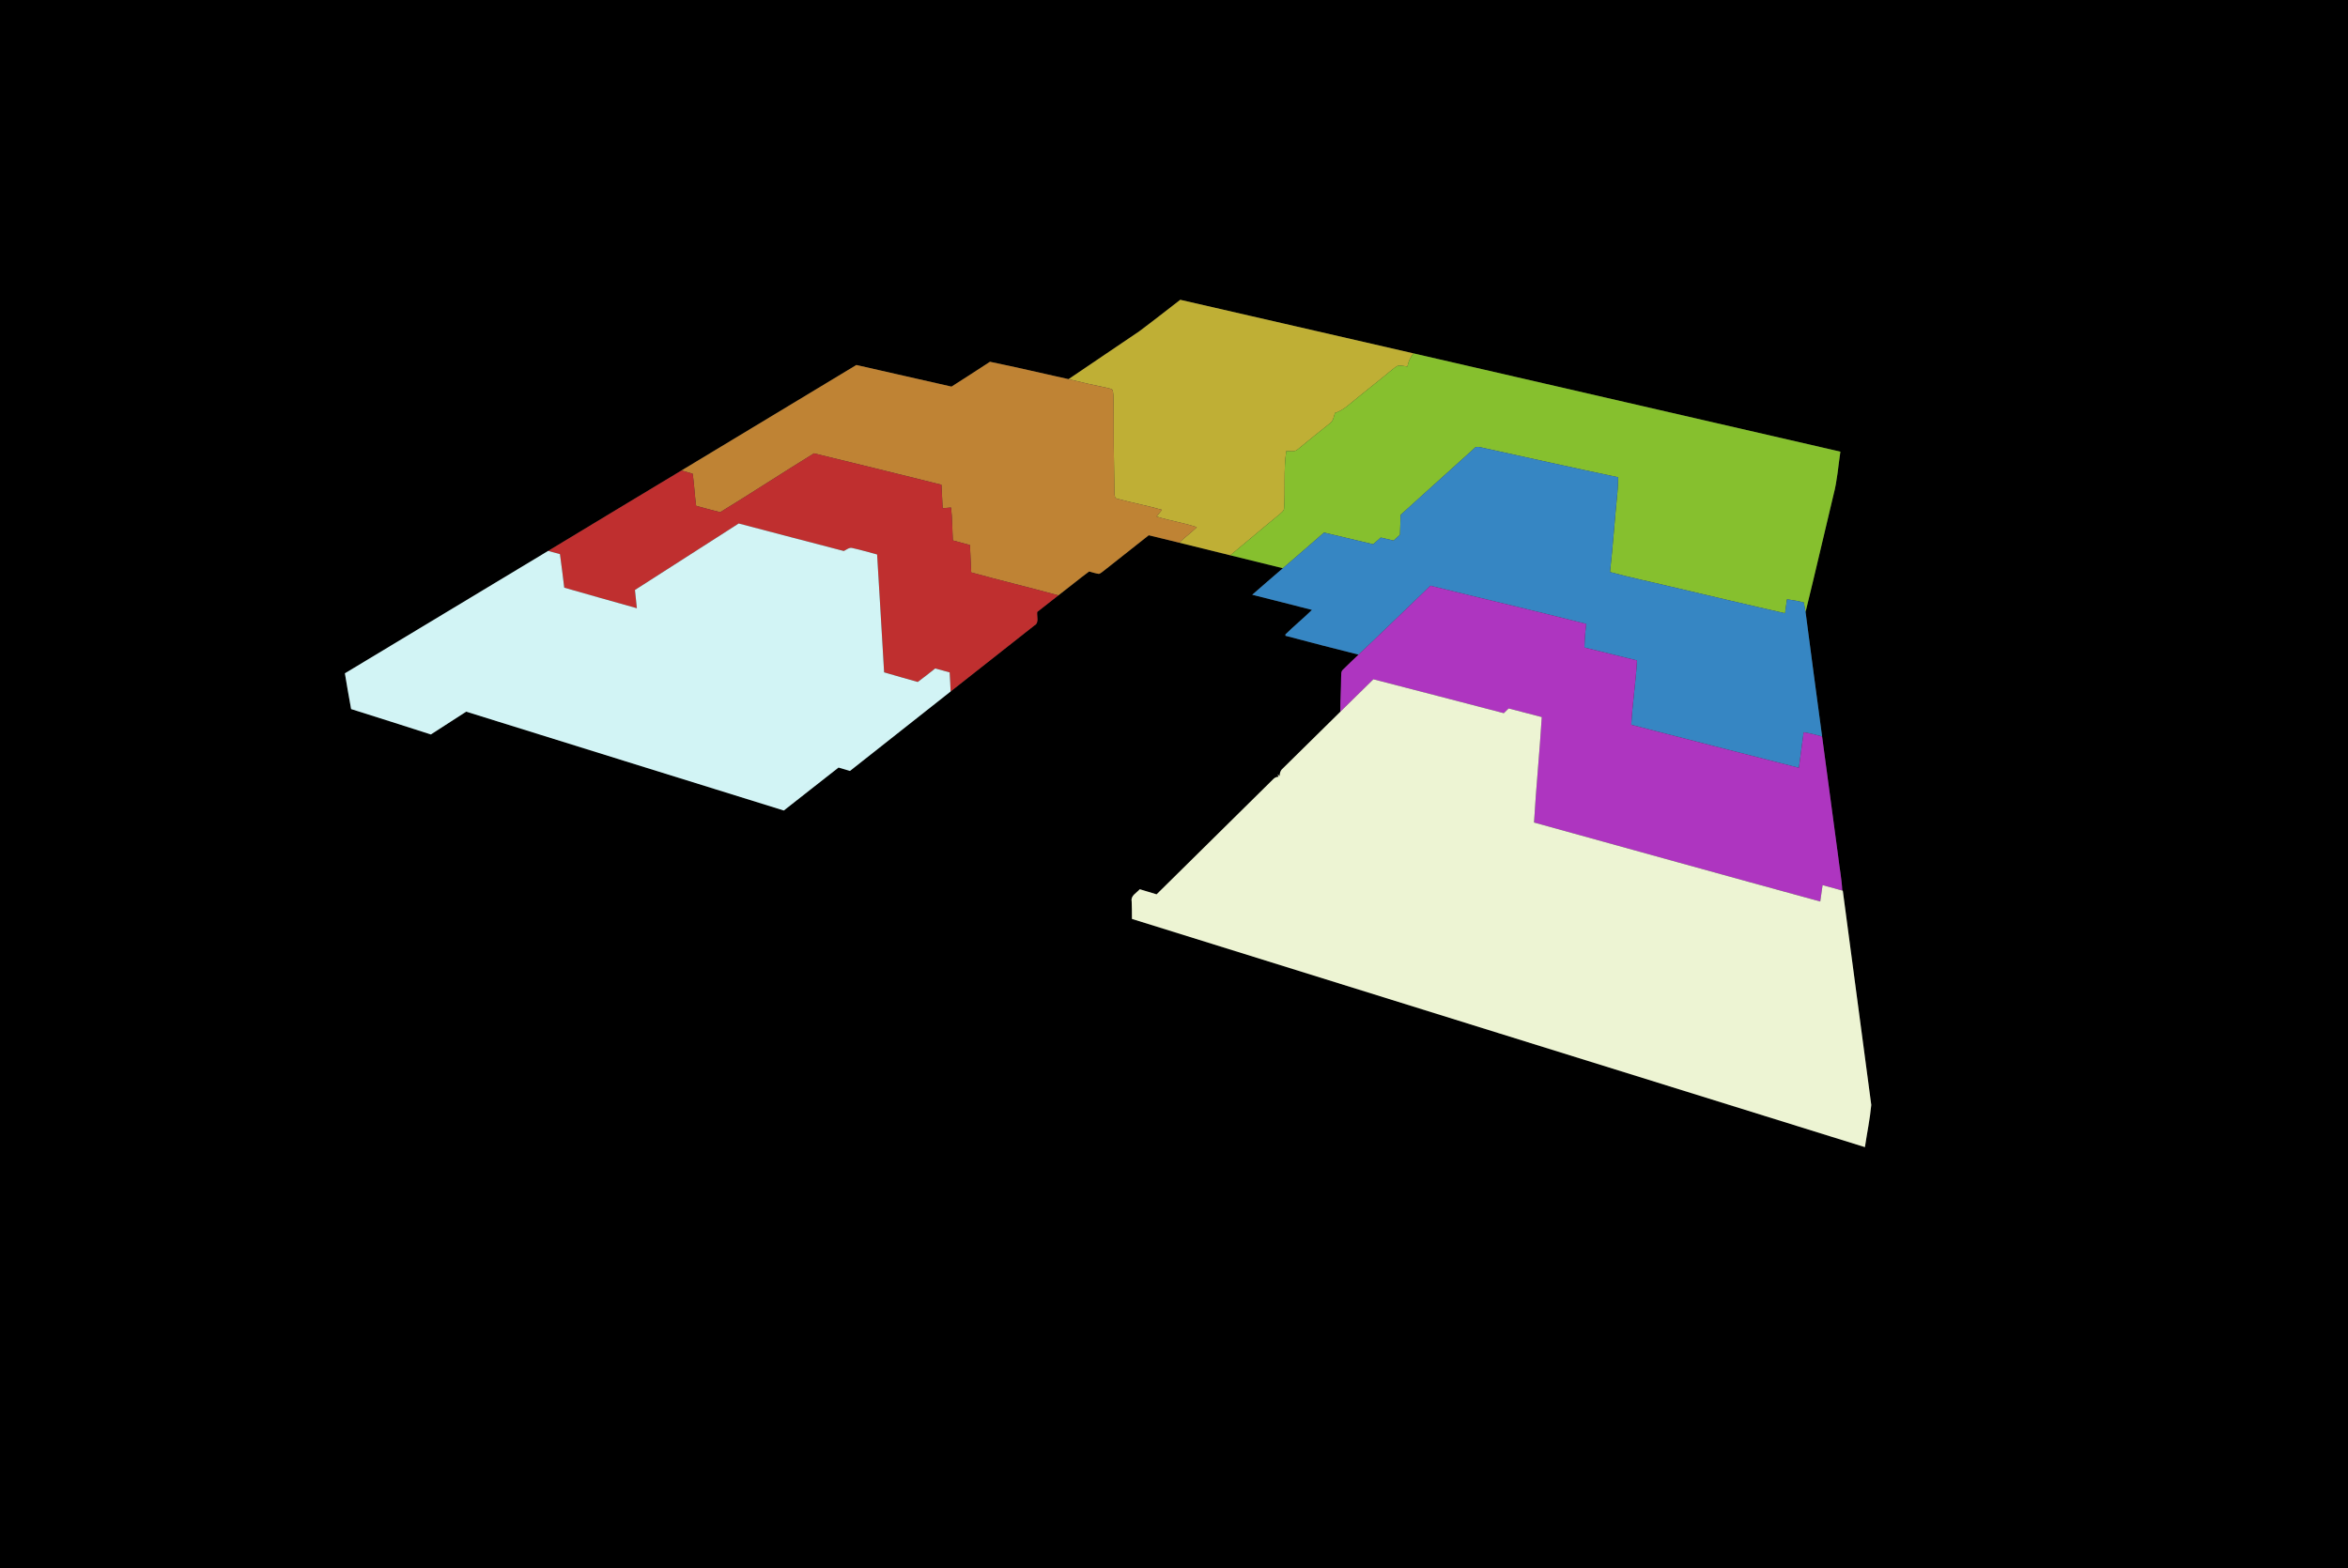 <?xml version="1.0" encoding="utf-8"?>
<!-- Generator: Adobe Illustrator 25.3.1, SVG Export Plug-In . SVG Version: 6.00 Build 0)  -->
<svg version="1.1" id="Layer_1" xmlns="http://www.w3.org/2000/svg" xmlns:xlink="http://www.w3.org/1999/xlink" x="0px" y="0px"
	 viewBox="0 0 1500 1002" style="enable-background:new 0 0 1500 1002;" xml:space="preserve">
<rect x="0" y="0" width="1500" height="1002" fill="#333333" stroke="none"/>
<style type="text/css">
	.st0{fill:#BFAF35;}
	.st1{fill:#86C02E;}
	.st2{fill:#BF8334;}
	.st3{fill:#3686C3;}
	.st4{fill:#BF2F2F;}
	.st5{fill:#D2F4F5;}
	.st6{fill:#AE35C0;}
	.st7{fill:#EDF4D3;}
</style>
<g>
	<g>
		<path d="M0,0h1500v1002H0V0z M727.78,211.74c-15.05,10.18-30.11,20.36-45.15,30.55c-16.73-3.73-33.41-7.64-50.19-11.11
			c-8.12,5.4-16.38,10.58-24.57,15.87c-20.28-4.49-40.5-9.3-60.78-13.81c-37.24,22.46-74.49,44.9-111.71,67.4
			c-28.4,17.14-56.85,34.2-85.21,51.41c-43.31,26.01-86.51,52.22-129.84,78.22c1.26,7.63,2.57,15.25,3.98,22.85
			c16.99,5.38,33.99,10.73,50.94,16.22c7.55-4.81,15.05-9.7,22.57-14.57c67.63,21.06,135.25,42.18,202.91,63.17
			c11.61-9.21,23.34-18.25,34.96-27.45c2.42,0.75,4.85,1.47,7.29,2.17c21.42-16.96,42.9-33.84,64.33-50.79
			c17.84-14.03,35.62-28.14,53.47-42.15c3.24-1.71,1.49-5.77,1.84-8.66c4.53-3.51,9.02-7.06,13.53-10.61
			c6.6-5.02,12.97-10.34,19.65-15.26c2.06,0.57,4.12,1.24,6.25,1.55c1.31-0.41,2.3-1.46,3.41-2.24
			c9.44-7.52,18.92-14.99,28.41-22.45c6.5,1.5,12.95,3.23,19.45,4.74c10.87,2.71,21.77,5.34,32.64,8.06
			c11.19,2.74,22.38,5.51,33.58,8.26c-6.59,5.57-13.03,11.32-19.57,16.95c12.71,3.26,25.47,6.35,38.17,9.69
			c-5.49,5.38-11.47,10.24-16.94,15.64c0,0.22,0.01,0.67,0.01,0.89c15.52,4.17,31.11,8.1,46.69,12.05c-3.36,3.16-6.69,6.35-9.97,9.6
			c-1.45,1.24-1.01,3.33-1.17,5.03c-0.04,7.3-0.53,14.59-0.52,21.9c-12.34,12.15-24.64,24.34-37,36.47c-1.33,1.14-1.7,2.9-1.77,4.58
			l-1.26-1.09l0.56,1.56c-1.48,0.01-2.69,0.73-3.64,1.79c-24.73,24.47-49.49,48.91-74.25,73.34c-3.59-1.09-7.16-2.21-10.75-3.26
			c-1.99,2.33-5.94,4.1-5.16,7.75c0.16,3.73,0.14,7.47,0.17,11.22c156.07,48.65,312.15,97.28,468.25,145.83
			c1.31-8.98,3.23-17.92,4.06-26.95c-6.01-45.65-12.14-91.29-18.2-136.93l-0.33-0.09c-0.34-7.43-1.83-14.74-2.65-22.11
			c-3.41-25.44-6.84-50.87-10.23-76.31c-3.54-26.52-7.14-53.05-10.57-79.59c6.15-24.96,11.88-50.04,17.89-75.04
			c2.38-8.97,2.97-18.27,4.36-27.41c-90.86-20.98-181.77-41.78-272.63-62.78c-49.71-11.34-99.37-22.93-149.09-34.26
			C745.27,198.32,736.62,205.15,727.78,211.74z"/>
	</g>
</g>
<g>
	<path class="st0" d="M727.78,211.74c8.84-6.59,17.49-13.42,26.22-20.16c49.72,11.33,99.38,22.92,149.09,34.26
		c-2.15,2.36-3.36,5.3-3.99,8.39c-1.96-0.23-3.89-0.73-5.85-0.61c-1.5,0.62-2.73,1.7-3.98,2.68c-7.28,6.09-14.8,11.89-22.14,17.91
		c-4.55,3.55-8.66,7.94-14.32,9.7c-0.73,2.37-1.06,5.15-3.26,6.67c-6.86,5.47-13.73,10.94-20.48,16.54c-2,1.89-4.89,1.08-7.34,1.12
		c-1.8,12.12-0.58,24.46-1.4,36.65c-0.1,1.68-1.73,2.6-2.8,3.69c-10.62,8.64-20.99,17.58-31.57,26.27
		c-10.87-2.72-21.77-5.35-32.64-8.06c3.62-3.45,7.68-6.4,11.27-9.9c-8.42-2.88-17.29-4.1-25.75-6.81c1.15-1.44,2.31-2.86,3.48-4.29
		c-9.32-2.7-18.89-4.43-28.24-7.01c-2.01-0.1-2.07-2.24-2.12-3.75c-0.37-19.69-0.62-39.38-0.61-59.08
		c-0.05-2.25,0.01-4.55-0.59-6.74c-0.94-1-2.5-0.98-3.71-1.39c-8.17-1.7-16.33-3.5-24.42-5.53
		C697.67,232.1,712.73,221.92,727.78,211.74z"/>
</g>
<g>
	<path class="st1" d="M903.09,225.84c90.86,21,181.77,41.8,272.63,62.78c-1.39,9.14-1.98,18.44-4.36,27.41
		c-6.01,25-11.74,50.08-17.89,75.04c-0.36-2.05-0.76-4.09-1.15-6.12c-3.54-0.84-7.12-1.52-10.72-1.98
		c-0.42,2.97-0.84,5.95-1.24,8.92c-24.42-5.48-48.76-11.37-73.14-17.04c-12.89-3.13-25.9-5.77-38.69-9.3
		c1.91-16.82,3.01-33.73,4.72-50.58c0.35-3.32,0.43-6.66,0.47-10c-29.33-6.11-58.55-12.74-87.82-19.12
		c-1.51-0.32-3.19-0.59-4.23,0.8c-15.56,14.18-31.34,28.14-46.88,42.35c-0.18,4.23-0.33,8.46-0.41,12.7
		c-1.37,1.25-2.73,2.49-4.09,3.74c-2.73-0.68-5.48-1.31-8.21-1.92c-1.62,1.43-3.24,2.86-4.85,4.28
		c-10.47-2.47-20.92-5.01-31.39-7.47c-8.77,7.59-17.47,15.26-26.3,22.78c-11.2-2.75-22.39-5.52-33.58-8.26
		c10.58-8.69,20.95-17.63,31.57-26.27c1.07-1.09,2.7-2.01,2.8-3.69c0.82-12.19-0.4-24.53,1.4-36.65c2.45-0.04,5.34,0.77,7.34-1.12
		c6.75-5.6,13.62-11.07,20.48-16.54c2.2-1.52,2.53-4.3,3.26-6.67c5.66-1.76,9.77-6.15,14.32-9.7c7.34-6.02,14.86-11.82,22.14-17.91
		c1.25-0.98,2.48-2.06,3.98-2.68c1.96-0.12,3.89,0.38,5.85,0.61C899.73,231.14,900.94,228.2,903.09,225.84z"/>
</g>
<g>
	<path class="st2" d="M632.44,231.18c16.78,3.47,33.46,7.38,50.19,11.11c8.09,2.03,16.25,3.83,24.42,5.53
		c1.21,0.41,2.77,0.39,3.71,1.39c0.6,2.19,0.54,4.49,0.59,6.74c-0.01,19.7,0.24,39.39,0.61,59.08c0.05,1.51,0.11,3.65,2.12,3.75
		c9.35,2.58,18.92,4.31,28.24,7.01c-1.17,1.43-2.33,2.85-3.48,4.29c8.46,2.71,17.33,3.93,25.75,6.81c-3.59,3.5-7.65,6.45-11.27,9.9
		c-6.5-1.51-12.95-3.24-19.45-4.74c-9.49,7.46-18.97,14.93-28.41,22.45c-1.11,0.78-2.1,1.83-3.41,2.24
		c-2.13-0.31-4.19-0.98-6.25-1.55c-6.68,4.92-13.05,10.24-19.65,15.26c-18.52-5.08-37.21-9.55-55.71-14.67
		c-0.26-5.83-0.52-11.66-0.79-17.48c-3.66-0.94-7.29-1.94-10.92-2.95c-0.41-7.01-0.33-14.05-1.17-21.03
		c-1.79,0.15-3.57,0.3-5.35,0.46c-0.29-5.01-0.5-10.02-0.77-15.03c-27.12-6.74-54.26-13.47-81.43-20.05
		c-20.08,12.36-39.8,25.31-59.91,37.61c-5.14-1.35-10.3-2.61-15.4-4.09c-0.9-6.82-1.21-13.7-2.18-20.5
		c-2.39-0.69-4.77-1.38-7.14-2.08c37.22-22.5,74.47-44.94,111.71-67.4c20.28,4.51,40.5,9.32,60.78,13.81
		C616.06,241.76,624.32,236.58,632.44,231.18z"/>
</g>
<g>
	<path class="st3" d="M941.67,286.65c1.04-1.39,2.72-1.12,4.23-0.8c29.27,6.38,58.49,13.01,87.82,19.12
		c-0.04,3.34-0.12,6.68-0.47,10c-1.71,16.85-2.81,33.76-4.72,50.58c12.79,3.53,25.8,6.17,38.69,9.3
		c24.38,5.67,48.72,11.56,73.14,17.04c0.4-2.97,0.82-5.95,1.24-8.92c3.6,0.46,7.18,1.14,10.72,1.98c0.39,2.03,0.79,4.07,1.15,6.12
		c3.43,26.54,7.03,53.07,10.57,79.59c-3.88-1.13-7.82-2.06-11.79-2.73c-1.06,7.57-2.03,15.15-3.05,22.73
		c-35.73-9.02-71.39-18.35-107.09-27.49c0.71-13.75,2.94-27.37,3.66-41.12c-11.19-2.74-22.37-5.54-33.57-8.26
		c0.11-5.05,0.5-10.09,1.16-15.09c-33.1-8.46-66.39-16.19-99.55-24.39c-15.35,14.63-30.46,29.5-45.91,44.02
		c-15.58-3.95-31.17-7.88-46.69-12.05c0-0.22-0.01-0.67-0.01-0.89c5.47-5.4,11.45-10.26,16.94-15.64
		c-12.7-3.34-25.46-6.43-38.17-9.69c6.54-5.63,12.98-11.38,19.57-16.95c8.83-7.52,17.53-15.19,26.3-22.78
		c10.47,2.46,20.92,5,31.39,7.47c1.61-1.42,3.23-2.85,4.85-4.28c2.73,0.61,5.48,1.24,8.21,1.92c1.36-1.25,2.72-2.49,4.09-3.74
		c0.08-4.24,0.23-8.47,0.41-12.7C910.33,314.79,926.11,300.83,941.67,286.65z"/>
</g>
<g>
	<path class="st4" d="M460.1,327.31c20.11-12.3,39.83-25.25,59.91-37.61c27.17,6.58,54.31,13.31,81.43,20.05
		c0.27,5.01,0.48,10.02,0.77,15.03c1.78-0.16,3.56-0.31,5.35-0.46c0.84,6.98,0.76,14.02,1.17,21.03c3.63,1.01,7.26,2.01,10.92,2.95
		c0.27,5.82,0.53,11.65,0.79,17.48c18.5,5.12,37.19,9.59,55.71,14.67c-4.51,3.55-9,7.1-13.53,10.61c-0.35,2.89,1.4,6.95-1.84,8.66
		c-17.85,14.01-35.63,28.12-53.47,42.15c-0.15-4.07-0.4-8.13-0.63-12.19c-3.07-0.87-6.15-1.72-9.24-2.51
		c-3.65,2.96-7.39,5.81-11.14,8.63c-7.15-2.1-14.37-3.97-21.49-6.16c-1.38-25.11-3.04-50.21-4.48-75.31
		c-5.21-1.37-10.37-2.94-15.63-4.08c-2.12-0.69-3.86,1.02-5.63,1.86c-22.4-5.78-44.77-11.73-67.16-17.58
		c-22.11,14.13-44.16,28.36-66.28,42.48c0.43,3.89,0.84,7.78,1.23,11.67c-15.49-4.32-30.94-8.72-46.4-13.14
		c-0.89-7.15-1.71-14.3-2.73-21.42c-2.53-0.67-5.05-1.37-7.56-2.07c28.36-17.21,56.81-34.27,85.21-51.41
		c2.37,0.7,4.75,1.39,7.14,2.08c0.97,6.8,1.28,13.68,2.18,20.5C449.8,324.7,454.96,325.96,460.1,327.31z"/>
</g>
<g>
	<path class="st5" d="M405.63,377.01c22.12-14.12,44.17-28.35,66.28-42.48c22.39,5.85,44.76,11.8,67.16,17.58
		c1.77-0.84,3.51-2.55,5.63-1.86c5.26,1.14,10.42,2.71,15.63,4.08c1.44,25.1,3.1,50.2,4.48,75.31c7.12,2.19,14.34,4.06,21.49,6.16
		c3.75-2.82,7.49-5.67,11.14-8.63c3.09,0.79,6.17,1.64,9.24,2.51c0.23,4.06,0.48,8.12,0.63,12.19
		c-21.43,16.95-42.91,33.83-64.33,50.79c-2.44-0.7-4.87-1.42-7.29-2.17c-11.62,9.2-23.35,18.24-34.96,27.45
		c-67.66-20.99-135.28-42.11-202.91-63.17c-7.52,4.87-15.02,9.76-22.57,14.57c-16.95-5.49-33.95-10.84-50.94-16.22
		c-1.41-7.6-2.72-15.22-3.98-22.85c43.33-26,86.53-52.21,129.84-78.22c2.51,0.7,5.03,1.4,7.56,2.07c1.02,7.12,1.84,14.27,2.73,21.42
		c15.46,4.42,30.91,8.82,46.4,13.14C406.47,384.79,406.06,380.9,405.63,377.01z"/>
</g>
<g>
	<path class="st6" d="M867.9,418.33c15.45-14.52,30.56-29.39,45.91-44.02c33.16,8.2,66.45,15.93,99.55,24.39
		c-0.66,5-1.05,10.04-1.16,15.09c11.2,2.72,22.38,5.52,33.57,8.26c-0.72,13.75-2.95,27.37-3.66,41.12
		c35.7,9.14,71.36,18.47,107.09,27.49c1.02-7.58,1.99-15.16,3.05-22.73c3.97,0.67,7.91,1.6,11.79,2.73
		c3.39,25.44,6.82,50.87,10.23,76.31c0.82,7.37,2.31,14.68,2.65,22.11c-4.2-1.14-8.39-2.28-12.58-3.44c-0.52,3.48-1,6.97-1.49,10.45
		c-61.01-16.62-121.9-33.67-182.85-50.48c1.29-22.48,3.58-44.9,4.94-67.37c-7.06-1.81-14.12-3.63-21.16-5.52
		c-1.04,1-2.06,2.01-3.08,3.02c-27.78-7.18-55.52-14.54-83.33-21.65c-7.04,6.93-14.05,13.89-21.13,20.77
		c-0.01-7.31,0.48-14.6,0.52-21.9c0.16-1.7-0.28-3.79,1.17-5.03C861.21,424.68,864.54,421.49,867.9,418.33z"/>
</g>
<g>
	<path class="st7" d="M877.37,434.09c27.81,7.11,55.55,14.47,83.33,21.65c1.02-1.01,2.04-2.02,3.08-3.02
		c7.04,1.89,14.1,3.71,21.16,5.52c-1.36,22.47-3.65,44.89-4.94,67.37c60.95,16.81,121.84,33.86,182.85,50.48
		c0.49-3.48,0.97-6.97,1.49-10.45c4.19,1.16,8.38,2.3,12.58,3.44l0.33,0.09c6.06,45.64,12.19,91.28,18.2,136.93
		c-0.83,9.03-2.75,17.97-4.06,26.95c-156.1-48.55-312.18-97.18-468.25-145.83c-0.03-3.75-0.01-7.49-0.17-11.22
		c-0.78-3.65,3.17-5.42,5.16-7.75c3.59,1.05,7.16,2.17,10.75,3.26c24.76-24.43,49.52-48.87,74.25-73.34
		c0.95-1.06,2.16-1.78,3.64-1.79l-0.56-1.56l1.26,1.09c0.07-1.68,0.44-3.44,1.77-4.58c12.36-12.13,24.66-24.32,37-36.47
		C863.32,447.98,870.33,441.02,877.37,434.09z"/>
</g>
</svg>
